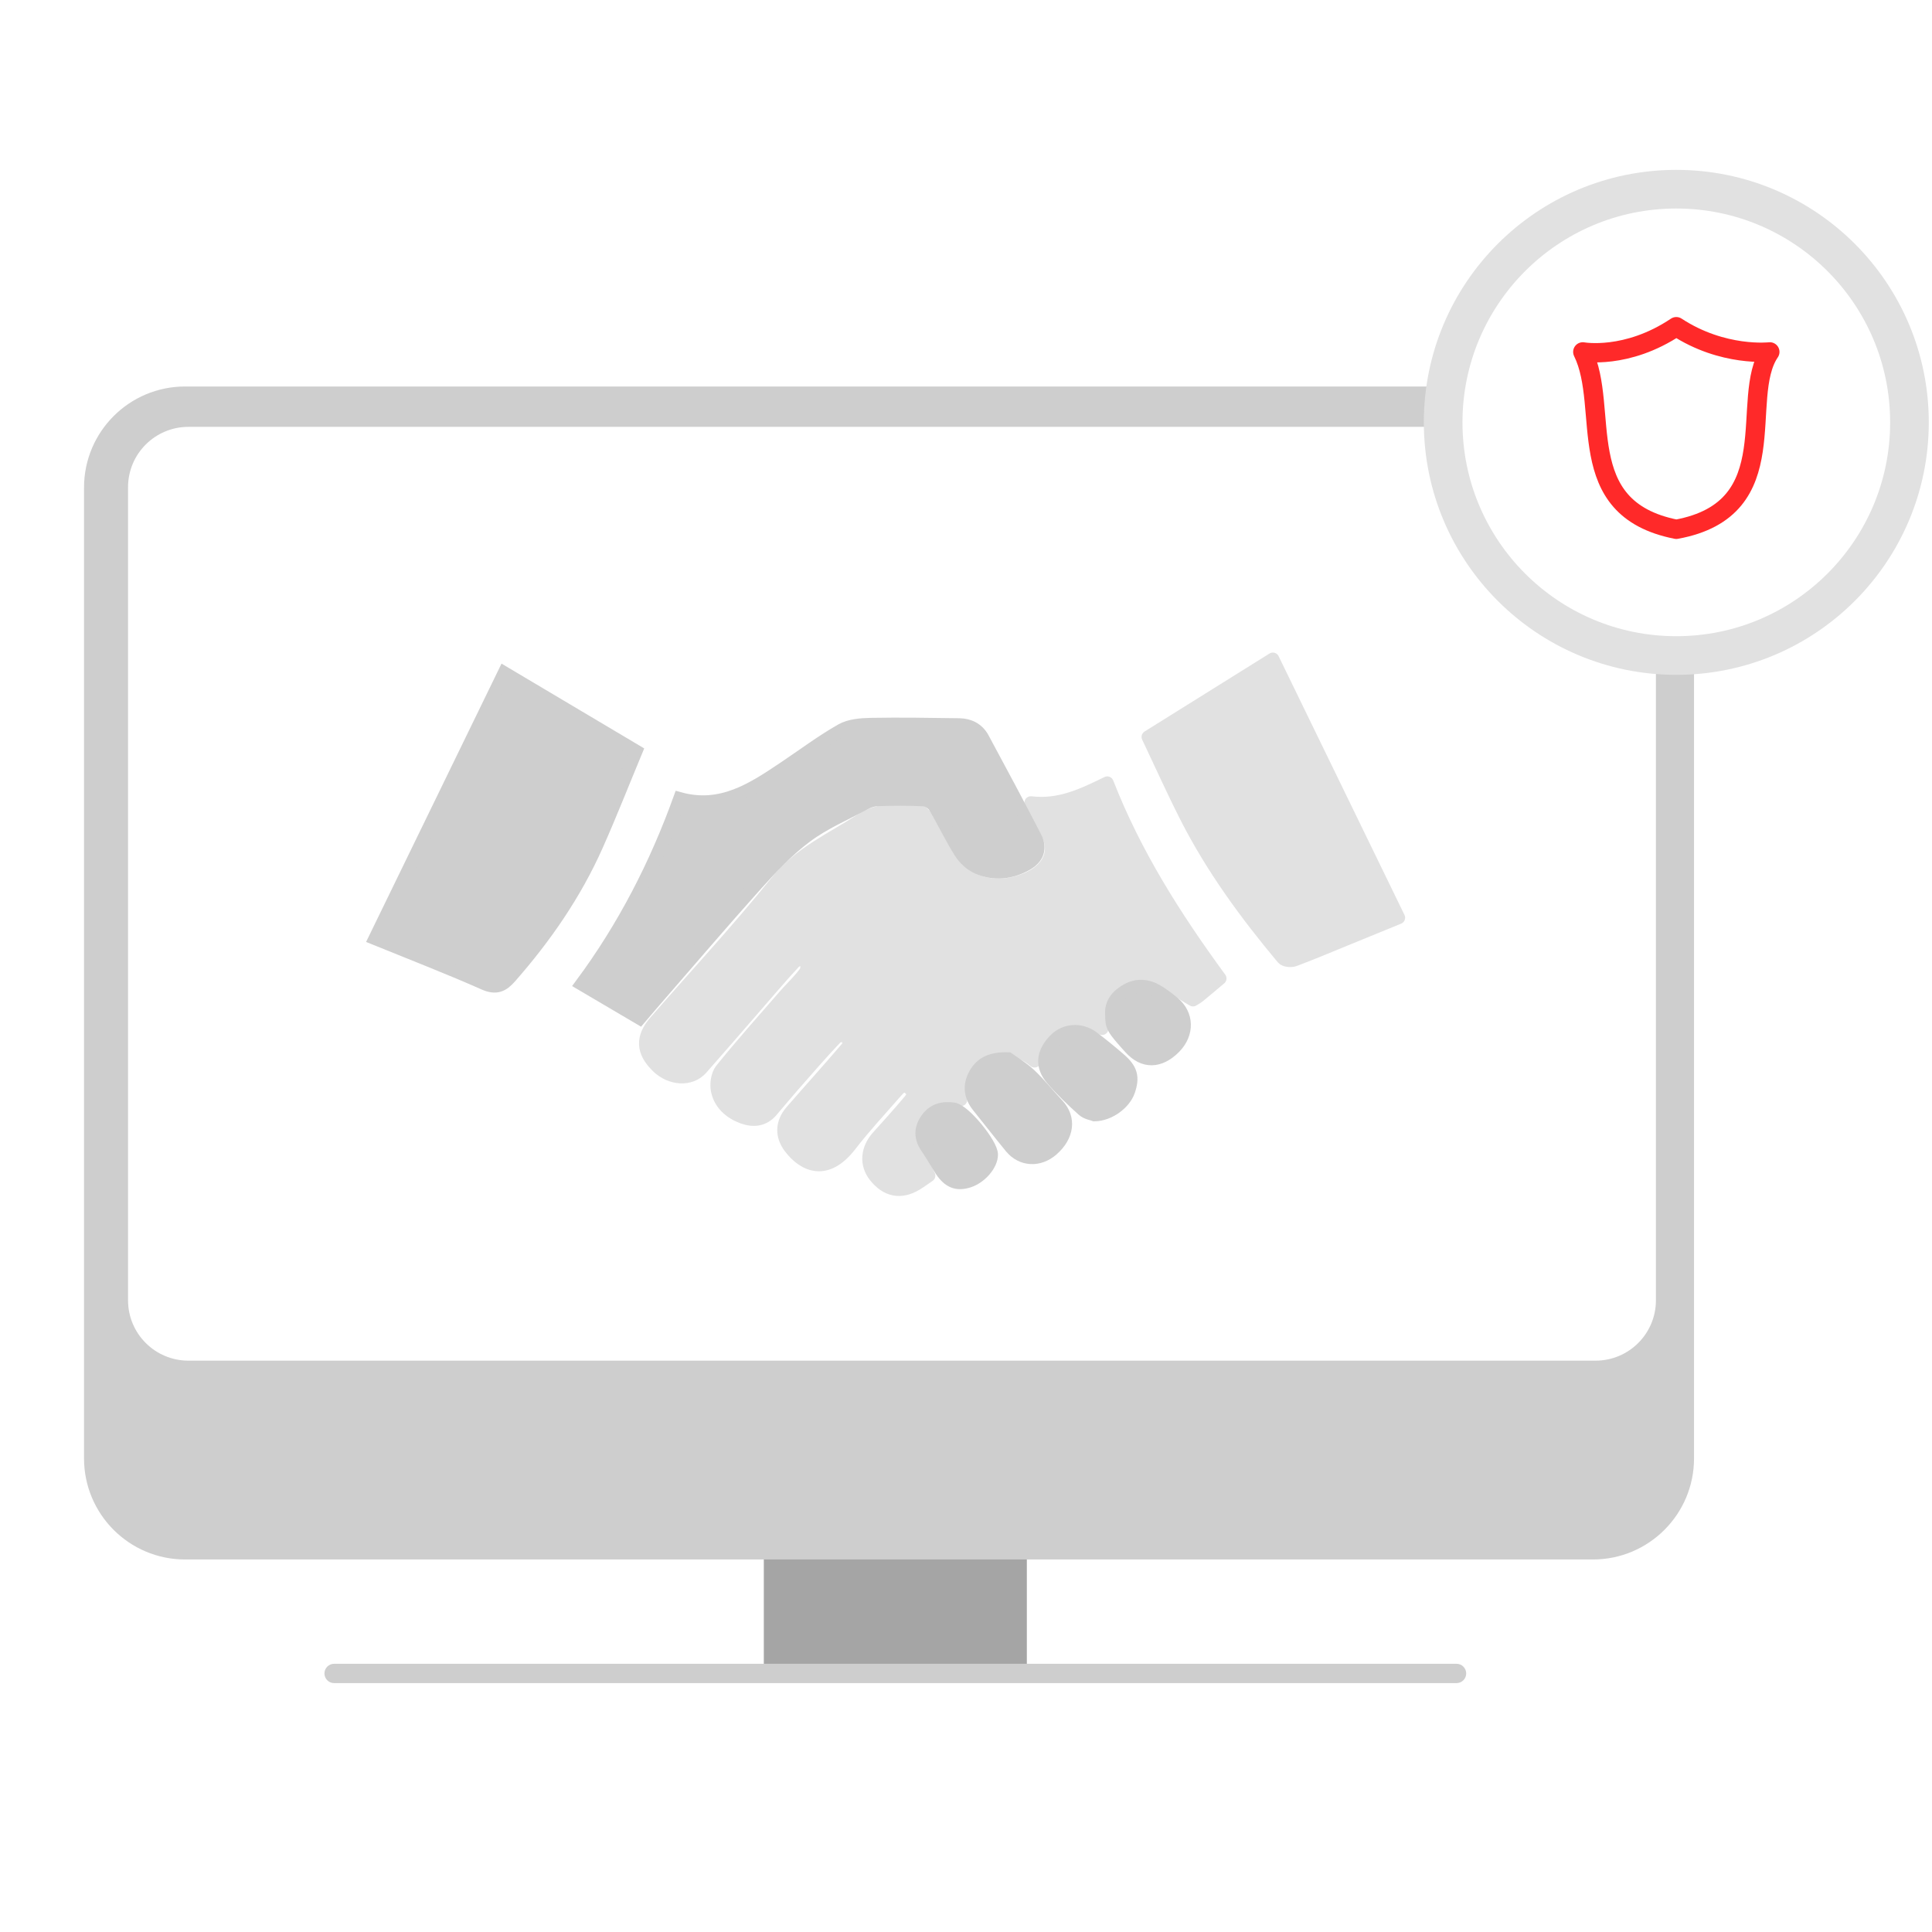 <svg xmlns="http://www.w3.org/2000/svg" width="150" height="150" viewBox="0 0 150 150">
  <g fill="none" fill-rule="evenodd">
    <polygon fill="#FFF" points="0 150 150 150 150 0 0 0"/>
    <polygon fill="#A5A5A5" points="59.303 130.443 79.724 130.443 79.724 113.475 59.303 113.475"/>
    <g transform="translate(6 14)">
      <path fill="#CECECE" d="M117.676 107.078L8.371 107.078C4.037 107.078.524 103.564.524 99.23L.524 23.854C.524 19.52 4.037 16.007 8.371 16.007L117.676 16.007C122.01 16.007 125.524 19.52 125.524 23.854L125.524 99.23C125.524 103.564 122.01 107.078 117.676 107.078M107.086 116.676L19.94 116.676C19.526 116.676 19.19 116.34 19.19 115.926 19.19 115.512 19.526 115.176 19.94 115.176L107.086 115.176C107.5 115.176 107.836 115.512 107.836 115.926 107.836 116.34 107.5 116.676 107.086 116.676"/>
      <path fill="#FFF" d="M117.879,91.641 L8.627,91.641 C6.039,91.641 3.941,89.543 3.941,86.954 L3.941,23.828 C3.941,21.24 6.039,19.141 8.627,19.141 L117.879,19.141 C120.468,19.141 122.566,21.24 122.566,23.828 L122.566,86.954 C122.566,89.543 120.468,91.641 117.879,91.641"/>
      <path fill="#E1E1E1" d="M66.126,77.275 C65.774,77.514 65.47,77.742 65.146,77.937 C63.935,78.666 62.832,78.449 61.935,77.32 C61.206,76.403 61.292,75.214 62.148,74.259 C62.918,73.4 63.697,72.548 64.439,71.665 C64.704,71.349 65.123,70.969 64.628,70.522 C64.143,70.085 63.813,70.491 63.526,70.817 C62.34,72.174 61.109,73.499 60.009,74.923 C58.186,77.283 56.443,76.531 55.351,75.109 C54.632,74.174 54.682,73.156 55.451,72.269 C56.884,70.619 58.353,69 59.769,67.337 C59.942,67.132 59.886,66.732 59.936,66.423 C59.595,66.456 59.115,66.355 58.938,66.542 C57.775,67.762 56.676,69.041 55.563,70.308 C55,70.951 54.456,71.612 53.899,72.261 C53.268,72.996 52.453,73.048 51.633,72.741 C50.677,72.382 49.915,71.705 49.695,70.697 C49.583,70.186 49.683,69.445 49.995,69.056 C51.563,67.108 53.23,65.239 54.872,63.35 C55.413,62.727 56.028,62.164 56.512,61.501 C56.7,61.242 56.619,60.787 56.661,60.421 C56.327,60.509 55.877,60.491 55.679,60.706 C54.556,61.916 53.495,63.182 52.411,64.428 C51.095,65.942 49.785,67.462 48.456,68.964 C47.627,69.902 46.073,69.818 45.038,68.807 C43.857,67.657 43.796,66.555 44.881,65.309 C48.026,61.697 51.292,58.183 54.291,54.454 C56.076,52.233 58.529,51.163 60.787,49.698 C62.211,48.773 63.687,48.84 65.209,48.894 C65.449,48.903 65.756,49.186 65.898,49.422 C66.474,50.378 66.967,51.381 67.545,52.335 C68.875,54.528 71.112,55.248 73.559,54.307 C75.132,53.703 75.93,52.502 75.513,51.198 C75.301,50.534 74.888,49.934 74.563,49.306 C74.418,49.028 74.267,48.754 74.032,48.317 C76.281,48.584 78.084,47.691 79.968,46.775 C82.134,52.323 85.26,57.229 88.73,61.967 C88.15,62.455 87.638,62.894 87.112,63.321 C86.931,63.468 86.72,63.582 86.626,63.643 C85.649,63.088 84.792,62.419 83.82,62.087 C81.537,61.31 79.565,62.835 79.567,65.249 L79.567,65.861 C78.463,65.442 77.409,65.184 76.263,65.731 C75.134,66.268 74.573,67.132 74.321,68.387 C73.092,67.373 71.81,67.16 70.434,67.891 C69.062,68.621 68.453,69.767 68.603,71.384 C66.974,71.155 65.741,71.678 65.038,73.2 C64.292,74.816 65.48,75.921 66.126,77.275"/>
      <path stroke="#E1E1E1" stroke-linecap="round" stroke-linejoin="round" stroke-width=".991" d="M66.126,77.275 C65.774,77.514 65.47,77.742 65.146,77.937 C63.935,78.666 62.832,78.449 61.935,77.32 C61.206,76.403 61.292,75.214 62.148,74.259 C62.918,73.4 63.697,72.548 64.439,71.665 C64.704,71.349 65.123,70.969 64.628,70.522 C64.143,70.085 63.813,70.491 63.526,70.817 C62.34,72.174 61.109,73.499 60.009,74.923 C58.186,77.283 56.443,76.531 55.351,75.109 C54.632,74.174 54.682,73.156 55.451,72.269 C56.884,70.619 58.353,69 59.769,67.337 C59.942,67.132 59.886,66.732 59.936,66.423 C59.595,66.456 59.115,66.355 58.938,66.542 C57.775,67.762 56.676,69.041 55.563,70.308 C55,70.951 54.456,71.612 53.899,72.261 C53.268,72.996 52.453,73.048 51.633,72.741 C50.677,72.382 49.915,71.705 49.695,70.697 C49.583,70.186 49.683,69.445 49.995,69.056 C51.563,67.108 53.23,65.239 54.872,63.35 C55.413,62.727 56.028,62.164 56.512,61.501 C56.7,61.242 56.619,60.787 56.661,60.421 C56.327,60.509 55.877,60.491 55.679,60.706 C54.556,61.916 53.495,63.182 52.411,64.428 C51.095,65.942 49.785,67.462 48.456,68.964 C47.627,69.902 46.073,69.818 45.038,68.807 C43.857,67.657 43.796,66.555 44.881,65.309 C48.026,61.697 51.292,58.183 54.291,54.454 C56.076,52.233 58.529,51.163 60.787,49.698 C62.211,48.773 63.687,48.84 65.209,48.894 C65.449,48.903 65.756,49.186 65.898,49.422 C66.474,50.378 66.967,51.381 67.545,52.335 C68.875,54.528 71.112,55.248 73.559,54.307 C75.132,53.703 75.93,52.502 75.513,51.198 C75.301,50.534 74.888,49.934 74.563,49.306 C74.418,49.028 74.267,48.754 74.032,48.317 C76.281,48.584 78.084,47.691 79.968,46.775 C82.134,52.323 85.26,57.229 88.73,61.967 C88.15,62.455 87.638,62.894 87.112,63.321 C86.931,63.468 86.72,63.582 86.626,63.643 C85.649,63.088 84.792,62.419 83.82,62.087 C81.537,61.31 79.565,62.835 79.567,65.249 L79.567,65.861 C78.463,65.442 77.409,65.184 76.263,65.731 C75.134,66.268 74.573,67.132 74.321,68.387 C73.092,67.373 71.81,67.16 70.434,67.891 C69.062,68.621 68.453,69.767 68.603,71.384 C66.974,71.155 65.741,71.678 65.038,73.2 C64.292,74.816 65.48,75.921 66.126,77.275 Z"/>
      <path fill="#CECECE" d="M43.665,65.074 C42.131,64.171 40.684,63.319 39.143,62.411 C42.429,57.975 44.901,53.172 46.77,47.994 C50.003,48.887 52.451,47.248 54.898,45.606 C56.368,44.621 57.79,43.552 59.324,42.679 C59.972,42.311 60.85,42.245 61.626,42.23 C63.907,42.187 66.189,42.229 68.472,42.259 C69.265,42.268 69.929,42.613 70.309,43.316 C71.684,45.859 73.046,48.409 74.376,50.976 C74.845,51.881 74.568,52.631 73.664,53.127 C72.456,53.789 71.167,53.919 69.91,53.371 C69.384,53.14 68.876,52.674 68.565,52.184 C67.838,51.04 67.262,49.802 66.562,48.637 C66.404,48.374 66.002,48.12 65.7,48.104 C64.518,48.043 63.329,48.057 62.144,48.093 C61.809,48.102 61.45,48.227 61.148,48.388 C59.613,49.208 57.98,49.907 56.599,50.937 C55.176,51.998 53.926,53.324 52.733,54.652 C49.992,57.707 47.331,60.834 44.639,63.931 C44.331,64.286 44.029,64.645 43.665,65.074"/>
      <path stroke="#CECECE" stroke-width=".991" d="M43.665,65.074 C42.131,64.171 40.684,63.319 39.143,62.411 C42.429,57.975 44.901,53.172 46.77,47.994 C50.003,48.887 52.451,47.248 54.898,45.606 C56.368,44.621 57.79,43.552 59.324,42.679 C59.972,42.311 60.85,42.245 61.626,42.23 C63.907,42.187 66.189,42.229 68.472,42.259 C69.265,42.268 69.929,42.613 70.309,43.316 C71.684,45.859 73.046,48.409 74.376,50.976 C74.845,51.881 74.568,52.631 73.664,53.127 C72.456,53.789 71.167,53.919 69.91,53.371 C69.384,53.14 68.876,52.674 68.565,52.184 C67.838,51.04 67.262,49.802 66.562,48.637 C66.404,48.374 66.002,48.12 65.7,48.104 C64.518,48.043 63.329,48.057 62.144,48.093 C61.809,48.102 61.45,48.227 61.148,48.388 C59.613,49.208 57.98,49.907 56.599,50.937 C55.176,51.998 53.926,53.324 52.733,54.652 C49.992,57.707 47.331,60.834 44.639,63.931 C44.331,64.286 44.029,64.645 43.665,65.074 Z"/>
      <path fill="#CECECE" d="M23.1,58.873 C26.457,51.974 29.782,45.141 33.148,38.224 C36.565,40.255 39.9,42.237 43.394,44.313 C42.375,46.764 41.411,49.222 40.338,51.633 C38.658,55.408 36.333,58.773 33.609,61.872 C33.033,62.526 32.518,62.78 31.588,62.368 C28.816,61.139 25.982,60.047 23.1,58.873"/>
      <path stroke="#CECECE" stroke-width=".991" d="M23.1,58.873 C26.457,51.974 29.782,45.141 33.148,38.224 C36.565,40.255 39.9,42.237 43.394,44.313 C42.375,46.764 41.411,49.222 40.338,51.633 C38.658,55.408 36.333,58.773 33.609,61.872 C33.033,62.526 32.518,62.78 31.588,62.368 C28.816,61.139 25.982,60.047 23.1,58.873 Z"/>
      <path fill="#E1E1E1" d="M83.127,43.215 C86.422,41.157 89.587,39.182 92.825,37.161 C96.087,43.867 99.318,50.51 102.598,57.252 C101.218,57.817 99.865,58.37 98.511,58.924 C97.173,59.47 95.842,60.037 94.488,60.541 C94.234,60.635 93.747,60.585 93.599,60.408 C90.735,56.986 88.104,53.397 86.077,49.405 C85.052,47.386 84.125,45.318 83.127,43.215"/>
      <path stroke="#E1E1E1" stroke-linecap="round" stroke-linejoin="round" stroke-width=".991" d="M83.127,43.215 C86.422,41.157 89.587,39.182 92.825,37.161 C96.087,43.867 99.318,50.51 102.598,57.252 C101.218,57.817 99.865,58.37 98.511,58.924 C97.173,59.47 95.842,60.037 94.488,60.541 C94.234,60.635 93.747,60.585 93.599,60.408 C90.735,56.986 88.104,53.397 86.077,49.405 C85.052,47.386 84.125,45.318 83.127,43.215 Z"/>
      <path fill="#CECECE" d="M72.272,68.193 C72.62,68.445 73.344,68.869 73.942,69.429 C74.718,70.156 75.383,70.999 76.112,71.778 C77.082,72.816 76.921,74.192 75.692,75.266 C74.672,76.155 73.32,76.086 72.487,75.073 C71.624,74.024 70.793,72.95 69.942,71.893 C69.368,71.18 69.228,70.381 69.615,69.57 C70.037,68.684 70.751,68.145 72.272,68.193"/>
      <path stroke="#CECECE" stroke-width=".991" d="M72.272,68.193 C72.62,68.445 73.344,68.869 73.942,69.429 C74.718,70.156 75.383,70.999 76.112,71.778 C77.082,72.816 76.921,74.192 75.692,75.266 C74.672,76.155 73.32,76.086 72.487,75.073 C71.624,74.024 70.793,72.95 69.942,71.893 C69.368,71.18 69.228,70.381 69.615,69.57 C70.037,68.684 70.751,68.145 72.272,68.193 Z"/>
      <path fill="#CECECE" d="M78.984,72.564 C78.816,72.496 78.365,72.433 78.084,72.18 C77.252,71.434 76.438,70.656 75.708,69.812 C74.82,68.79 74.922,67.754 75.884,66.751 C76.663,65.942 77.894,65.838 78.852,66.552 C79.562,67.079 80.244,67.647 80.915,68.225 C81.843,69.022 82.005,69.633 81.628,70.718 C81.303,71.647 80.135,72.543 78.984,72.564"/>
      <path stroke="#CECECE" stroke-width=".991" d="M78.984,72.564 C78.816,72.496 78.365,72.433 78.084,72.18 C77.252,71.434 76.438,70.656 75.708,69.812 C74.82,68.79 74.922,67.754 75.884,66.751 C76.663,65.942 77.894,65.838 78.852,66.552 C79.562,67.079 80.244,67.647 80.915,68.225 C81.843,69.022 82.005,69.633 81.628,70.718 C81.303,71.647 80.135,72.543 78.984,72.564 Z"/>
      <path fill="#CECECE" d="M80.299,64.807 C80.211,63.882 80.766,63.267 81.515,62.852 C82.287,62.424 83.118,62.497 83.876,62.956 C84.303,63.215 84.704,63.522 85.091,63.838 C86.22,64.761 86.255,66.244 85.191,67.323 C84.034,68.493 82.78,68.509 81.749,67.367 C80.38,65.85 80.305,65.719 80.299,64.807"/>
      <path stroke="#CECECE" stroke-width=".991" d="M80.299,64.807 C80.211,63.882 80.766,63.267 81.515,62.852 C82.287,62.424 83.118,62.497 83.876,62.956 C84.303,63.215 84.704,63.522 85.091,63.838 C86.22,64.761 86.255,66.244 85.191,67.323 C84.034,68.493 82.78,68.509 81.749,67.367 C80.38,65.85 80.305,65.719 80.299,64.807 Z"/>
      <path fill="#CECECE" d="M70.987,75.641 C70.989,76.434 70.129,77.428 69.187,77.721 C68.302,77.996 67.674,77.763 67.092,76.898 C66.699,76.313 66.367,75.686 65.966,75.107 C65.449,74.363 65.43,73.644 65.946,72.9 C66.466,72.148 67.217,71.975 68.05,72.099 C68.871,72.22 70.984,74.812 70.987,75.641"/>
      <path stroke="#CECECE" stroke-width=".991" d="M70.987,75.641 C70.989,76.434 70.129,77.428 69.187,77.721 C68.302,77.996 67.674,77.763 67.092,76.898 C66.699,76.313 66.367,75.686 65.966,75.107 C65.449,74.363 65.43,73.644 65.946,72.9 C66.466,72.148 67.217,71.975 68.05,72.099 C68.871,72.22 70.984,74.812 70.987,75.641 Z"/>
      <path fill="#FFF" d="M142.25,18.792 C142.25,28.789 134.146,36.894 124.147,36.894 C114.15,36.894 106.046,28.789 106.046,18.792 C106.046,8.794 114.15,0.689 124.147,0.689 C134.146,0.689 142.25,8.794 142.25,18.792"/>
      <path stroke="#E1E1E1" stroke-width="3" d="M142.25,18.792 C142.25,28.789 134.146,36.894 124.147,36.894 C114.15,36.894 106.046,28.789 106.046,18.792 C106.046,8.794 114.15,0.689 124.147,0.689 C134.146,0.689 142.25,8.794 142.25,18.792 Z"/>
      <path stroke="#FF2929" stroke-linecap="round" stroke-linejoin="round" stroke-width="1.5" d="M124.147,27.094 C115.904,25.468 119.043,17.698 116.888,13.321 C116.888,13.321 120.293,13.948 124.147,11.364 C127.778,13.746 131.409,13.321 131.409,13.321 C128.951,16.929 132.845,25.506 124.147,27.094 Z"/>
    </g>
  </g>
</svg>

